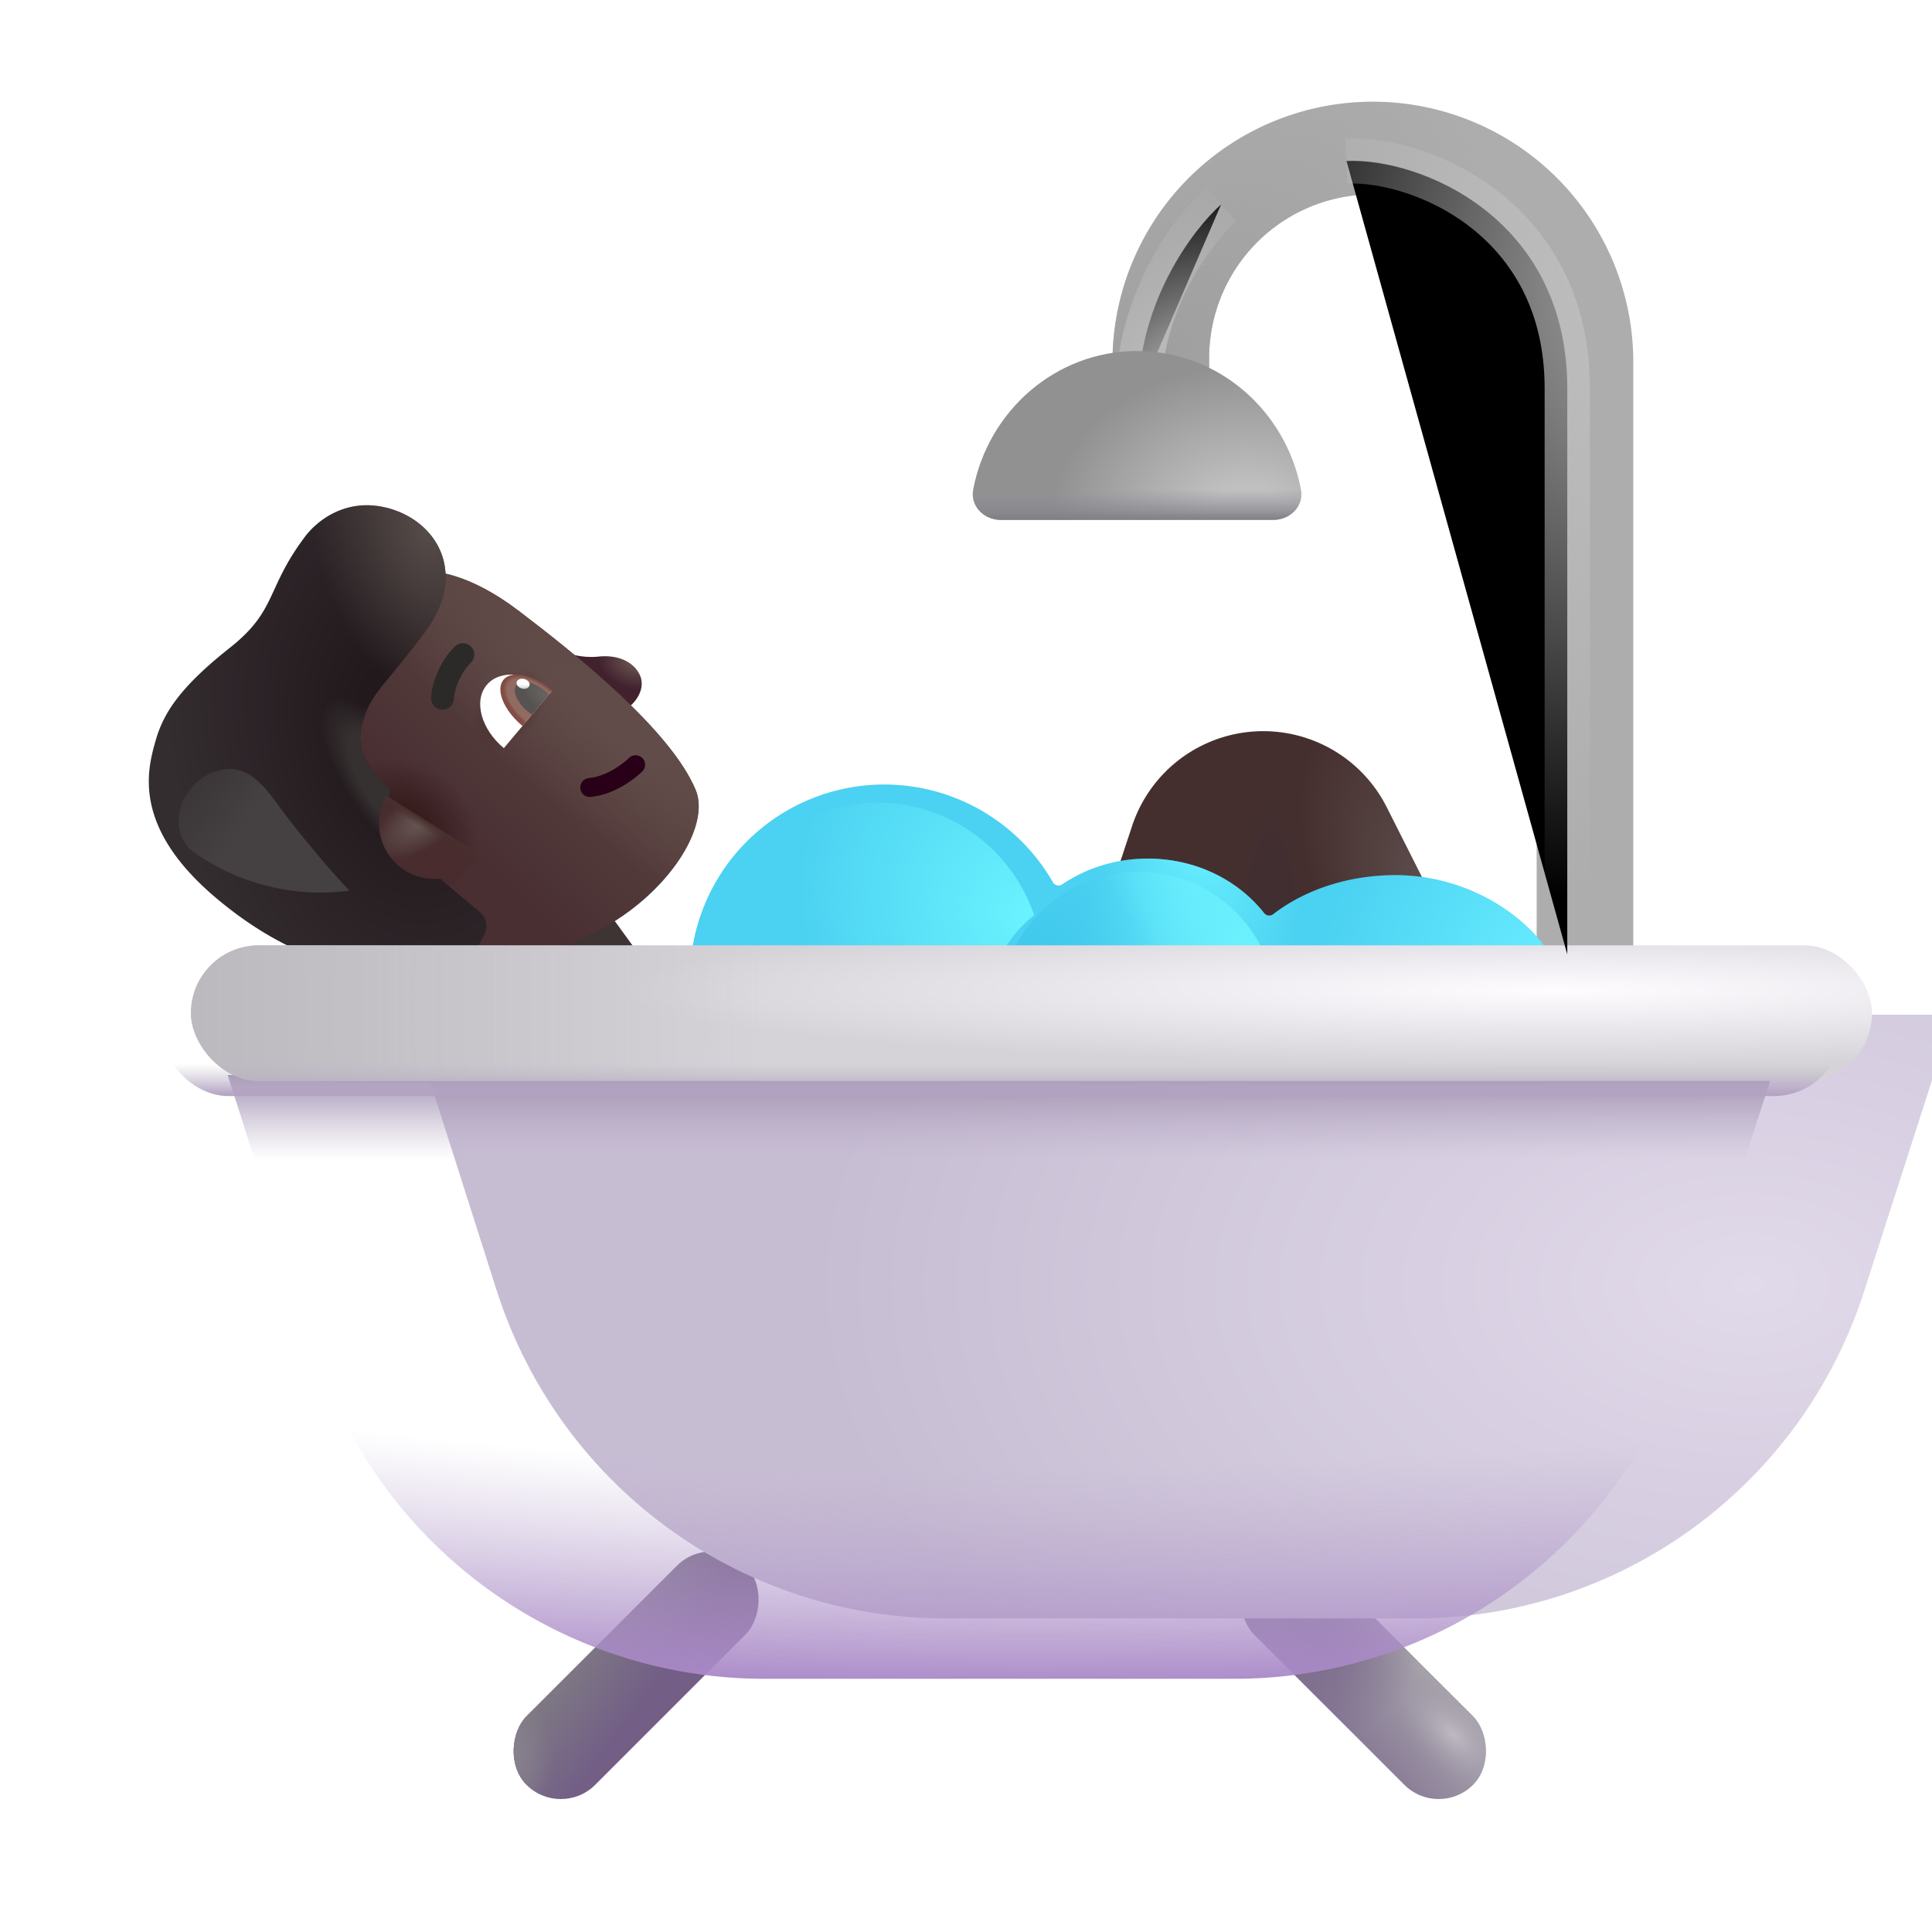 <svg width="100%" height="100%" viewBox="0 0 32 32" xmlns="http://www.w3.org/2000/svg"><path fill="#3E3434" d="m8.301 15.657 1.422-1.034 1.332 1.832-1.422 1.034z"/><path fill="url(#a)" d="M9.896 10.877a1.26 1.26 0 0 1-.648-.121l-.145.173 1.082.908c.305-.096.533-.41.41-.663-.107-.217-.365-.337-.7-.297"/><g filter="url(#b)"><path fill="url(#c)" d="M8.788 10.314c-.803-.61-1.384-.672-1.591-.646L4.183 13.26l2.994 2.614c2.742.88 4.965-1.592 4.545-2.592s-2.006-2.262-2.934-2.968"/><path fill="url(#d)" d="M8.788 10.314c-.803-.61-1.384-.672-1.591-.646L4.183 13.26l2.994 2.614c2.742.88 4.965-1.592 4.545-2.592s-2.006-2.262-2.934-2.968"/><path fill="url(#e)" d="M8.788 10.314c-.803-.61-1.384-.672-1.591-.646L4.183 13.26l2.994 2.614c2.742.88 4.965-1.592 4.545-2.592s-2.006-2.262-2.934-2.968"/><path fill="url(#f)" d="M8.788 10.314c-.803-.61-1.384-.672-1.591-.646L4.183 13.26l2.994 2.614c2.742.88 4.965-1.592 4.545-2.592s-2.006-2.262-2.934-2.968"/></g><g filter="url(#g)"><path fill="url(#h)" d="M6.402 8.56c-.661-.166-1.141.2-1.351.48-.65.864-.458 1.217-1.24 1.836-.826.654-1.106 1.083-1.236 1.55l-.003.009c-.128.46-.394 1.413 1.018 2.598 1.3 1.091 2.376 1.204 2.81 1.185l-.021.058c-.107.29.053.58.344.687.247.091.559-.058.765-.401.237-.392.403-.686.53-.92a.31.31 0 0 0-.073-.388l-1.07-.899c-.452-.378-.454-.922-.417-1.13-.453-.406-.548-.729-.465-1.056.137-.543.33-.586 1.048-1.555.723-.976.187-1.848-.64-2.055"/><path fill="url(#i)" d="M6.402 8.56c-.661-.166-1.141.2-1.351.48-.65.864-.458 1.217-1.24 1.836-.826.654-1.106 1.083-1.236 1.55l-.003.009c-.128.46-.394 1.413 1.018 2.598 1.3 1.091 2.376 1.204 2.81 1.185l-.021.058c-.107.29.053.58.344.687.247.091.559-.058.765-.401.237-.392.403-.686.53-.92a.31.31 0 0 0-.073-.388l-1.07-.899c-.452-.378-.454-.922-.417-1.13-.453-.406-.548-.729-.465-1.056.137-.543.33-.586 1.048-1.555.723-.976.187-1.848-.64-2.055"/><path fill="url(#j)" d="M6.402 8.56c-.661-.166-1.141.2-1.351.48-.65.864-.458 1.217-1.24 1.836-.826.654-1.106 1.083-1.236 1.55l-.003.009c-.128.46-.394 1.413 1.018 2.598 1.3 1.091 2.376 1.204 2.81 1.185l-.021.058c-.107.29.053.58.344.687.247.091.559-.058.765-.401.237-.392.403-.686.53-.92a.31.31 0 0 0-.073-.388l-1.07-.899c-.452-.378-.454-.922-.417-1.13-.453-.406-.548-.729-.465-1.056.137-.543.33-.586 1.048-1.555.723-.976.187-1.848-.64-2.055"/><path fill="url(#k)" d="M6.402 8.56c-.661-.166-1.141.2-1.351.48-.65.864-.458 1.217-1.24 1.836-.826.654-1.106 1.083-1.236 1.55l-.003.009c-.128.46-.394 1.413 1.018 2.598 1.3 1.091 2.376 1.204 2.81 1.185l-.021.058c-.107.29.053.58.344.687.247.091.559-.058.765-.401.237-.392.403-.686.53-.92a.31.31 0 0 0-.073-.388l-1.07-.899c-.452-.378-.454-.922-.417-1.13-.453-.406-.548-.729-.465-1.056.137-.543.33-.586 1.048-1.555.723-.976.187-1.848-.64-2.055"/></g><path fill="url(#l)" d="m7.95 14.154-1.546-.97a.913.913 0 0 0 1.546.97"/><path fill="url(#m)" d="m7.95 14.154-1.546-.97a.913.913 0 0 0 1.546.97"/><path fill="#280017" fill-rule="evenodd" d="M9.612 13.059c.009.086.086.15.172.14.417-.04.752-.323.852-.419a.157.157 0 1 0-.219-.225c-.085.082-.355.302-.663.332a.157.157 0 0 0-.142.172" clip-rule="evenodd"/><g filter="url(#n)"><path fill="#2C2929" fill-rule="evenodd" d="M7.735 11.102a1 1 0 0 1 .16-.222.188.188 0 0 0-.257-.276 1.3 1.3 0 0 0-.234.317c-.078.143-.15.328-.163.532a.188.188 0 1 0 .376.024.9.9 0 0 1 .118-.375" clip-rule="evenodd"/></g><path fill="#fff" d="m9.143 11.442-.798.95c-.377-.315-.504-.784-.283-1.047.22-.263.704-.22 1.08.097"/><path fill="url(#o)" d="m8.654 12.025-.004-.004c-.308-.258-.447-.6-.31-.763.136-.163.497-.085.805.173l.004.004z"/><path fill="url(#p)" d="M8.811 11.837a1 1 0 0 1-.073-.055c-.178-.15-.26-.347-.181-.44.078-.093.287-.048.465.102q.036.03.066.062z"/><ellipse fill="url(#q)" rx=".081" ry=".11" transform="scale(-1 1)rotate(74.61 -11.764 -.023)"/><g filter="url(#r)"><path fill="url(#s)" d="M4.549 13.257c.486.663.998 1.243 1.24 1.495a3.64 3.64 0 0 1-2.551-.618c-.52-.354-.264-1.165.335-1.357.433-.14.707.114.976.48"/></g><g filter="url(#t)"><path fill="url(#u)" d="M18.502 13.578a2.288 2.288 0 0 1 4.215-.309l1.812 3.6h-7.117z"/><path fill="url(#v)" d="M18.502 13.578a2.288 2.288 0 0 1 4.215-.309l1.812 3.6h-7.117z"/></g><g filter="url(#w)"><path fill="#ADADAD" d="M24.952 6.182v10.937h1.6V6.182a4.313 4.313 0 0 0-8.625 0v1.03h1.6v-1.03a2.712 2.712 0 1 1 5.425 0"/><path fill="url(#x)" d="M24.952 6.182v10.937h1.6V6.182a4.313 4.313 0 0 0-8.625 0v1.03h1.6v-1.03a2.712 2.712 0 1 1 5.425 0"/></g><g filter="url(#y)"><path fill="#4BD1F1" d="M14.396 19.432a3.22 3.22 0 0 0 2.706-1.475 2.5 2.5 0 0 0 1.657.615c.66 0 1.256-.245 1.687-.64.511.615 1.402 1.023 2.415 1.023 1.585 0 2.871-.998 2.871-2.23 0-1.051-1.286-2.23-2.871-2.23-.79 0-1.504.247-2.023.647a.107.107 0 0 1-.15-.019c-.431-.546-1.134-.902-1.929-.902-.53 0-1.02.159-1.417.428a.107.107 0 0 1-.152-.035 3.219 3.219 0 1 0-2.794 4.818"/><path fill="url(#z)" d="M14.396 19.432a3.22 3.22 0 0 0 2.706-1.475 2.5 2.5 0 0 0 1.657.615c.66 0 1.256-.245 1.687-.64.511.615 1.402 1.023 2.415 1.023 1.585 0 2.871-.998 2.871-2.23 0-1.051-1.286-2.23-2.871-2.23-.79 0-1.504.247-2.023.647a.107.107 0 0 1-.15-.019c-.431-.546-1.134-.902-1.929-.902-.53 0-1.02.159-1.417.428a.107.107 0 0 1-.152-.035 3.219 3.219 0 1 0-2.794 4.818"/><path fill="url(#A)" d="M14.396 19.432a3.22 3.22 0 0 0 2.706-1.475 2.5 2.5 0 0 0 1.657.615c.66 0 1.256-.245 1.687-.64.511.615 1.402 1.023 2.415 1.023 1.585 0 2.871-.998 2.871-2.23 0-1.051-1.286-2.23-2.871-2.23-.79 0-1.504.247-2.023.647a.107.107 0 0 1-.15-.019c-.431-.546-1.134-.902-1.929-.902-.53 0-1.02.159-1.417.428a.107.107 0 0 1-.152-.035 3.219 3.219 0 1 0-2.794 4.818"/></g><g filter="url(#B)"><circle cx="18.851" cy="16.73" r="2.291" fill="url(#C)"/><circle cx="18.851" cy="16.73" r="2.291" fill="url(#D)"/></g><g filter="url(#E)"><path fill="url(#F)" fill-rule="evenodd" d="M17.128 15.157c-.476.39-.797.967-.846 1.628-.03.414.05.81.215 1.161a2.742 2.742 0 1 1 .631-2.789" clip-rule="evenodd"/></g><rect width="1.608" height="5.132" fill="url(#G)" rx=".804" transform="scale(-1 1)rotate(45 -41.287 -13.074)"/><rect width="1.608" height="5.132" fill="url(#H)" rx=".804" transform="scale(-1 1)rotate(45 -41.287 -13.074)"/><rect width="1.608" height="5.132" fill="url(#I)" rx=".804" transform="scale(-1 1)rotate(45 -41.287 -13.074)"/><rect width="1.608" height="5.132" x="11.782" y="25.365" fill="#735F86" rx=".804" transform="rotate(45 11.782 25.365)"/><rect width="1.608" height="5.132" x="11.782" y="25.365" fill="url(#J)" rx=".804" transform="rotate(45 11.782 25.365)"/><rect width="1.608" height="5.132" x="11.782" y="25.365" fill="url(#K)" rx=".804" transform="rotate(45 11.782 25.365)"/><g filter="url(#L)"><path fill="url(#M)" d="m5.227 22.376-1.456-4.57H29.35l-1.477 4.59a7.8 7.8 0 0 1-7.425 5.41h-7.788a7.8 7.8 0 0 1-7.432-5.43"/></g><path fill="url(#N)" d="m5.227 22.376-1.456-4.57H29.35l-1.477 4.59a7.8 7.8 0 0 1-7.425 5.41h-7.788a7.8 7.8 0 0 1-7.432-5.43"/><path fill="url(#O)" d="m5.227 22.376-1.456-4.57H29.35l-1.477 4.59a7.8 7.8 0 0 1-7.425 5.41h-7.788a7.8 7.8 0 0 1-7.432-5.43"/><g filter="url(#P)"><rect width="27.844" height="2.246" x="2.662" y="15.908" fill="url(#Q)" rx="1.123"/><rect width="27.844" height="2.246" x="2.662" y="15.908" fill="url(#R)" rx="1.123"/></g><rect width="27.844" height="2.246" x="2.662" y="15.908" fill="url(#S)" rx="1.123"/><g filter="url(#T)"><path stroke="url(#U)" stroke-width=".75" d="M22.302 2.666c1.22-.052 3.657.94 3.657 3.766v9.375"/></g><g filter="url(#V)"><path stroke="url(#W)" stroke-width=".75" d="M20.226 3.385c-.458.406-1.375 1.612-1.375 3.187"/></g><path fill="url(#X)" d="M21.092 8.611c.279 0 .508-.23.456-.504-.25-1.307-1.37-2.293-2.714-2.293-1.345 0-2.465.986-2.715 2.293-.052.274.178.504.457.504z"/><path fill="url(#Y)" d="M21.092 8.611c.279 0 .508-.23.456-.504-.25-1.307-1.37-2.293-2.714-2.293-1.345 0-2.465.986-2.715 2.293-.052.274.178.504.457.504z"/><defs><radialGradient id="a" cx="0" cy="0" r="1" gradientTransform="rotate(101.587 .81 9.779)scale(.681 .961)" gradientUnits="userSpaceOnUse"><stop offset=".101" stop-color="#68534F"/><stop offset=".684" stop-color="#41212E"/></radialGradient><radialGradient id="d" cx="0" cy="0" r="1" gradientTransform="rotate(-53.18 17.35 .042)scale(1.062 1.294)" gradientUnits="userSpaceOnUse"><stop offset=".156" stop-color="#34191A"/><stop offset="1" stop-color="#34191A" stop-opacity="0"/></radialGradient><radialGradient id="e" cx="0" cy="0" r="1" gradientTransform="matrix(-4.992 -4.189 1.135 -1.353 10.4 12.078)" gradientUnits="userSpaceOnUse"><stop offset=".163" stop-color="#614C49"/><stop offset="1" stop-color="#614C49" stop-opacity="0"/></radialGradient><radialGradient id="f" cx="0" cy="0" r="1" gradientTransform="rotate(40 -12.104 17.837)scale(.491 .765)" gradientUnits="userSpaceOnUse"><stop offset=".155" stop-color="#472F2C"/><stop offset="1" stop-color="#472F2C" stop-opacity="0"/></radialGradient><radialGradient id="h" cx="0" cy="0" r="1" gradientTransform="rotate(168.984 2.747 6.482)scale(3.89 5.913)" gradientUnits="userSpaceOnUse"><stop offset=".194" stop-color="#22191D"/><stop offset="1" stop-color="#342D30"/></radialGradient><radialGradient id="i" cx="0" cy="0" r="1" gradientTransform="matrix(-1.811 .449 -.722 -2.914 7.056 8.917)" gradientUnits="userSpaceOnUse"><stop stop-color="#564C49"/><stop offset="1" stop-color="#564C49" stop-opacity="0"/></radialGradient><radialGradient id="j" cx="0" cy="0" r="1" gradientTransform="matrix(.565 -.384 .189 .278 6.37 16.268)" gradientUnits="userSpaceOnUse"><stop offset=".197" stop-color="#464243"/><stop offset="1" stop-color="#464243" stop-opacity="0"/></radialGradient><radialGradient id="k" cx="0" cy="0" r="1" gradientTransform="rotate(143.325 1.065 7.68)scale(1.15 3.081)" gradientUnits="userSpaceOnUse"><stop offset=".353" stop-color="#363131"/><stop offset=".584" stop-color="#363131" stop-opacity="0"/></radialGradient><radialGradient id="l" cx="0" cy="0" r="1" gradientTransform="matrix(-.79 .529 -.258 -.385 6.987 13.595)" gradientUnits="userSpaceOnUse"><stop offset=".17" stop-color="#635251"/><stop offset="1" stop-color="#482C2E"/></radialGradient><radialGradient id="o" cx="0" cy="0" r="1" gradientTransform="matrix(-.221 .263 -.511 -.429 8.898 11.691)" gradientUnits="userSpaceOnUse"><stop offset=".895" stop-color="#916A62"/><stop offset="1" stop-color="#824D44"/></radialGradient><radialGradient id="p" cx="0" cy="0" r="1" gradientTransform="rotate(130 1.835 7.885)scale(.314 .68)" gradientUnits="userSpaceOnUse"><stop stop-color="#666361"/><stop offset=".813" stop-color="#565352"/></radialGradient><radialGradient id="u" cx="0" cy="0" r="1" gradientTransform="matrix(0 -2.094 .58 0 20.802 15.15)" gradientUnits="userSpaceOnUse"><stop offset=".41" stop-color="#402E31"/><stop offset="1" stop-color="#452F2E"/></radialGradient><radialGradient id="v" cx="0" cy="0" r="1" gradientTransform="matrix(-1.5 -3.094 1.674 -.812 23.521 14.713)" gradientUnits="userSpaceOnUse"><stop stop-color="#5E4F4E"/><stop offset="1" stop-color="#5E4F4E" stop-opacity="0"/></radialGradient><radialGradient id="x" cx="0" cy="0" r="1" gradientTransform="rotate(-45.372 16.754 -19.196)scale(6.806 3.849)" gradientUnits="userSpaceOnUse"><stop stop-color="#A09FA0"/><stop offset="1" stop-color="#A09FA0" stop-opacity="0"/></radialGradient><radialGradient id="z" cx="0" cy="0" r="1" gradientTransform="rotate(-150.994 14.7 4.713)scale(3.609 4.343)" gradientUnits="userSpaceOnUse"><stop stop-color="#66EBFF"/><stop offset="1" stop-color="#66EBFF" stop-opacity="0"/></radialGradient><radialGradient id="A" cx="0" cy="0" r="1" gradientTransform="matrix(1.062 2.625 -1.485 .601 19.49 13.838)" gradientUnits="userSpaceOnUse"><stop stop-color="#6AF0FF"/><stop offset="1" stop-color="#6AF0FF" stop-opacity="0"/></radialGradient><radialGradient id="C" cx="0" cy="0" r="1" gradientTransform="matrix(-1.9 -2.562 2.101 -1.558 20.752 15.874)" gradientUnits="userSpaceOnUse"><stop stop-color="#6EF3FF"/><stop offset="1" stop-color="#6EF3FF" stop-opacity="0"/></radialGradient><radialGradient id="D" cx="0" cy="0" r="1" gradientTransform="matrix(1.312 -2.344 2.006 1.123 16.845 16.405)" gradientUnits="userSpaceOnUse"><stop stop-color="#3DC6EB"/><stop offset="1" stop-color="#3DC6EB" stop-opacity="0"/></radialGradient><radialGradient id="F" cx="0" cy="0" r="1" gradientTransform="rotate(-138.668 11.431 4.377)scale(4.203 3.666)" gradientUnits="userSpaceOnUse"><stop stop-color="#6BF3FF"/><stop offset="1" stop-color="#6BF3FF" stop-opacity="0"/></radialGradient><radialGradient id="H" cx="0" cy="0" r="1" gradientTransform="rotate(79.16 -.565 1.44)scale(1.586 1.727)" gradientUnits="userSpaceOnUse"><stop stop-color="#7A6A8B"/><stop offset="1" stop-color="#7A6A8B" stop-opacity="0"/></radialGradient><radialGradient id="I" cx="0" cy="0" r="1" gradientTransform="rotate(-89.442 2.4 1.929)scale(1.401 .728)" gradientUnits="userSpaceOnUse"><stop stop-color="#BEBAC2"/><stop offset="1" stop-color="#968DA0" stop-opacity="0"/></radialGradient><radialGradient id="K" cx="0" cy="0" r="1" gradientTransform="rotate(-47.663 40.378 1.499)scale(.673 1.044)" gradientUnits="userSpaceOnUse"><stop stop-color="#88828E"/><stop offset="1" stop-color="#88828E" stop-opacity="0"/></radialGradient><radialGradient id="M" cx="0" cy="0" r="1" gradientTransform="matrix(-15.562 -.062 .039 -9.685 25.99 22.307)" gradientUnits="userSpaceOnUse"><stop stop-color="#E1DAEA"/><stop offset="1" stop-color="#C7BDD3"/></radialGradient><radialGradient id="N" cx="0" cy="0" r="1" gradientTransform="matrix(0 8.625 -39.156 0 17.115 19.37)" gradientUnits="userSpaceOnUse"><stop offset=".572" stop-color="#BBA9CD" stop-opacity="0"/><stop offset="1" stop-color="#A887C7"/></radialGradient><radialGradient id="Q" cx="0" cy="0" r="1" gradientTransform="matrix(0 1.25 -15.496 0 25.24 16.65)" gradientUnits="userSpaceOnUse"><stop stop-color="#FEFCFF"/><stop offset="1" stop-color="#D5D3D8"/></radialGradient><radialGradient id="U" cx="0" cy="0" r="1" gradientTransform="matrix(-6.719 10.188 -7.156 -4.72 28.771 3.62)" gradientUnits="userSpaceOnUse"><stop offset=".008" stop-color="#C1C1C2"/><stop offset="1" stop-color="#C1C1C2" stop-opacity="0"/></radialGradient><radialGradient id="W" cx="0" cy="0" r="1" gradientTransform="matrix(1.5 -3.531 2.698 1.146 19.539 6.572)" gradientUnits="userSpaceOnUse"><stop offset=".008" stop-color="#C1C1C2"/><stop offset="1" stop-color="#C1C1C2" stop-opacity="0"/></radialGradient><radialGradient id="X" cx="0" cy="0" r="1" gradientTransform="matrix(-4.534 0 0 -3.559 20.646 8.611)" gradientUnits="userSpaceOnUse"><stop offset=".145" stop-color="#C1C1C2"/><stop offset=".717" stop-color="#929192"/></radialGradient><filter id="b" width="7.79" height="6.597" x="3.983" y="9.463" color-interpolation-filters="sRGB" filterUnits="userSpaceOnUse"><feFlood flood-opacity="0" result="BackgroundImageFix"/><feBlend in="SourceGraphic" in2="BackgroundImageFix" result="shape"/><feColorMatrix in="SourceAlpha" result="hardAlpha" values="0 0 0 0 0 0 0 0 0 0 0 0 0 0 0 0 0 0 127 0"/><feOffset dx="-.2" dy="-.2"/><feGaussianBlur stdDeviation=".5"/><feComposite in2="hardAlpha" k2="-1" k3="1" operator="arithmetic"/><feColorMatrix values="0 0 0 0 0.361 0 0 0 0 0.173 0 0 0 0 0.125 0 0 0 1 0"/><feBlend in2="shape" result="effect1_innerShadow_3987_24056"/></filter><filter id="g" width="5.592" height="8.622" x="2.465" y="8.368" color-interpolation-filters="sRGB" filterUnits="userSpaceOnUse"><feFlood flood-opacity="0" result="BackgroundImageFix"/><feBlend in="SourceGraphic" in2="BackgroundImageFix" result="shape"/><feColorMatrix in="SourceAlpha" result="hardAlpha" values="0 0 0 0 0 0 0 0 0 0 0 0 0 0 0 0 0 0 127 0"/><feOffset dy="-.15"/><feGaussianBlur stdDeviation=".15"/><feComposite in2="hardAlpha" k2="-1" k3="1" operator="arithmetic"/><feColorMatrix values="0 0 0 0 0.149 0 0 0 0 0.102 0 0 0 0 0.11 0 0 0 1 0"/><feBlend in2="shape" result="effect1_innerShadow_3987_24056"/></filter><filter id="n" width=".814" height="1.199" x="7.141" y="10.554" color-interpolation-filters="sRGB" filterUnits="userSpaceOnUse"><feFlood flood-opacity="0" result="BackgroundImageFix"/><feBlend in="SourceGraphic" in2="BackgroundImageFix" result="shape"/><feColorMatrix in="SourceAlpha" result="hardAlpha" values="0 0 0 0 0 0 0 0 0 0 0 0 0 0 0 0 0 0 127 0"/><feOffset dx="-.1" dy=".1"/><feGaussianBlur stdDeviation=".1"/><feComposite in2="hardAlpha" k2="-1" k3="1" operator="arithmetic"/><feColorMatrix values="0 0 0 0 0.067 0 0 0 0 0.063 0 0 0 0 0.063 0 0 0 1 0"/><feBlend in2="shape" result="effect1_innerShadow_3987_24056"/></filter><filter id="r" width="3.831" height="3.046" x="2.457" y="12.238" color-interpolation-filters="sRGB" filterUnits="userSpaceOnUse"><feFlood flood-opacity="0" result="BackgroundImageFix"/><feBlend in="SourceGraphic" in2="BackgroundImageFix" result="shape"/><feGaussianBlur result="effect1_foregroundBlur_3987_24056" stdDeviation=".25"/></filter><filter id="t" width="7.367" height="4.959" x="17.412" y="12.01" color-interpolation-filters="sRGB" filterUnits="userSpaceOnUse"><feFlood flood-opacity="0" result="BackgroundImageFix"/><feBlend in="SourceGraphic" in2="BackgroundImageFix" result="shape"/><feColorMatrix in="SourceAlpha" result="hardAlpha" values="0 0 0 0 0 0 0 0 0 0 0 0 0 0 0 0 0 0 127 0"/><feOffset dx=".25" dy=".1"/><feGaussianBlur stdDeviation=".4"/><feComposite in2="hardAlpha" k2="-1" k3="1" operator="arithmetic"/><feColorMatrix values="0 0 0 0 0.267 0 0 0 0 0.216 0 0 0 0 0.208 0 0 0 1 0"/><feBlend in2="shape" result="effect1_innerShadow_3987_24056"/></filter><filter id="w" width="9.125" height="15.5" x="17.927" y="1.619" color-interpolation-filters="sRGB" filterUnits="userSpaceOnUse"><feFlood flood-opacity="0" result="BackgroundImageFix"/><feBlend in="SourceGraphic" in2="BackgroundImageFix" result="shape"/><feColorMatrix in="SourceAlpha" result="hardAlpha" values="0 0 0 0 0 0 0 0 0 0 0 0 0 0 0 0 0 0 127 0"/><feOffset dx=".5" dy="-.25"/><feGaussianBlur stdDeviation=".375"/><feComposite in2="hardAlpha" k2="-1" k3="1" operator="arithmetic"/><feColorMatrix values="0 0 0 0 0.51 0 0 0 0 0.502 0 0 0 0 0.498 0 0 0 1 0"/><feBlend in2="shape" result="effect1_innerShadow_3987_24056"/></filter><filter id="y" width="14.805" height="6.438" x="11.177" y="12.994" color-interpolation-filters="sRGB" filterUnits="userSpaceOnUse"><feFlood flood-opacity="0" result="BackgroundImageFix"/><feBlend in="SourceGraphic" in2="BackgroundImageFix" result="shape"/><feColorMatrix in="SourceAlpha" result="hardAlpha" values="0 0 0 0 0 0 0 0 0 0 0 0 0 0 0 0 0 0 127 0"/><feOffset dx=".25"/><feGaussianBlur stdDeviation=".5"/><feComposite in2="hardAlpha" k2="-1" k3="1" operator="arithmetic"/><feColorMatrix values="0 0 0 0 0.416 0 0 0 0 0.678 0 0 0 0 0.749 0 0 0 1 0"/><feBlend in2="shape" result="effect1_innerShadow_3987_24056"/></filter><filter id="B" width="5.582" height="5.582" x="16.06" y="13.94" color-interpolation-filters="sRGB" filterUnits="userSpaceOnUse"><feFlood flood-opacity="0" result="BackgroundImageFix"/><feBlend in="SourceGraphic" in2="BackgroundImageFix" result="shape"/><feGaussianBlur result="effect1_foregroundBlur_3987_24056" stdDeviation=".25"/></filter><filter id="E" width="6.341" height="6.485" x="11.287" y="12.793" color-interpolation-filters="sRGB" filterUnits="userSpaceOnUse"><feFlood flood-opacity="0" result="BackgroundImageFix"/><feBlend in="SourceGraphic" in2="BackgroundImageFix" result="shape"/><feGaussianBlur result="effect1_foregroundBlur_3987_24056" stdDeviation=".25"/></filter><filter id="L" width="28.578" height="11" x="3.771" y="16.807" color-interpolation-filters="sRGB" filterUnits="userSpaceOnUse"><feFlood flood-opacity="0" result="BackgroundImageFix"/><feBlend in="SourceGraphic" in2="BackgroundImageFix" result="shape"/><feColorMatrix in="SourceAlpha" result="hardAlpha" values="0 0 0 0 0 0 0 0 0 0 0 0 0 0 0 0 0 0 127 0"/><feOffset dx="3" dy="-1"/><feGaussianBlur stdDeviation="2"/><feComposite in2="hardAlpha" k2="-1" k3="1" operator="arithmetic"/><feColorMatrix values="0 0 0 0 0.678 0 0 0 0 0.655 0 0 0 0 0.71 0 0 0 1 0"/><feBlend in2="shape" result="effect1_innerShadow_3987_24056"/></filter><filter id="P" width="28.344" height="2.496" x="2.662" y="15.658" color-interpolation-filters="sRGB" filterUnits="userSpaceOnUse"><feFlood flood-opacity="0" result="BackgroundImageFix"/><feBlend in="SourceGraphic" in2="BackgroundImageFix" result="shape"/><feColorMatrix in="SourceAlpha" result="hardAlpha" values="0 0 0 0 0 0 0 0 0 0 0 0 0 0 0 0 0 0 127 0"/><feOffset dx=".5" dy="-.25"/><feGaussianBlur stdDeviation=".5"/><feComposite in2="hardAlpha" k2="-1" k3="1" operator="arithmetic"/><feColorMatrix values="0 0 0 0 0.706 0 0 0 0 0.698 0 0 0 0 0.706 0 0 0 1 0"/><feBlend in2="shape" result="effect1_innerShadow_3987_24056"/></filter><filter id="T" width="5.047" height="14.518" x="21.786" y="1.789" color-interpolation-filters="sRGB" filterUnits="userSpaceOnUse"><feFlood flood-opacity="0" result="BackgroundImageFix"/><feBlend in="SourceGraphic" in2="BackgroundImageFix" result="shape"/><feGaussianBlur result="effect1_foregroundBlur_3987_24056" stdDeviation=".25"/></filter><filter id="V" width="2.999" height="4.468" x="17.976" y="2.604" color-interpolation-filters="sRGB" filterUnits="userSpaceOnUse"><feFlood flood-opacity="0" result="BackgroundImageFix"/><feBlend in="SourceGraphic" in2="BackgroundImageFix" result="shape"/><feGaussianBlur result="effect1_foregroundBlur_3987_24056" stdDeviation=".25"/></filter><linearGradient id="c" x1="7.885" x2="10.361" y1="14.204" y2="11.589" gradientUnits="userSpaceOnUse"><stop stop-color="#492F32"/><stop offset="1" stop-color="#5B4542"/></linearGradient><linearGradient id="m" x1="7.079" x2="7.003" y1="13.615" y2="13.736" gradientUnits="userSpaceOnUse"><stop stop-color="#48302C"/><stop offset="1" stop-color="#48302C" stop-opacity="0"/></linearGradient><linearGradient id="q" x1="-.009" x2=".225" y1=".062" y2=".139" gradientUnits="userSpaceOnUse"><stop stop-color="#fff"/><stop offset="1" stop-color="#fff" stop-opacity="0"/></linearGradient><linearGradient id="s" x1="5.335" x2="2.187" y1="14.574" y2="12.661" gradientUnits="userSpaceOnUse"><stop offset=".421" stop-color="#454143"/><stop offset="1" stop-color="#454143" stop-opacity="0"/></linearGradient><linearGradient id="G" x1="1.641" x2="-.116" y1="2.961" y2="3.171" gradientUnits="userSpaceOnUse"><stop stop-color="#887A96"/><stop offset="1" stop-color="#A9A6AC"/></linearGradient><linearGradient id="J" x1="11.468" x2="13.015" y1="28.867" y2="28.624" gradientUnits="userSpaceOnUse"><stop stop-color="#807D83"/><stop offset="1" stop-color="#807D83" stop-opacity="0"/></linearGradient><linearGradient id="O" x1="16.56" x2="16.56" y1="17.807" y2="19.213" gradientUnits="userSpaceOnUse"><stop stop-color="#A090B0"/><stop offset="1" stop-color="#BCB0C8" stop-opacity="0"/></linearGradient><linearGradient id="R" x1="2.865" x2="12.115" y1="17.244" y2="17.244" gradientUnits="userSpaceOnUse"><stop stop-color="#BCB9BF"/><stop offset="1" stop-color="#BCB9BF" stop-opacity="0"/></linearGradient><linearGradient id="S" x1="17.927" x2="17.927" y1="18.154" y2="17.619" gradientUnits="userSpaceOnUse"><stop stop-color="#B1A1C2"/><stop offset="1" stop-color="#BBB2C3" stop-opacity="0"/></linearGradient><linearGradient id="Y" x1="19.412" x2="19.412" y1="8.611" y2="8.104" gradientUnits="userSpaceOnUse"><stop stop-color="#807F86"/><stop offset="1" stop-color="#8F9198" stop-opacity="0"/></linearGradient></defs></svg>